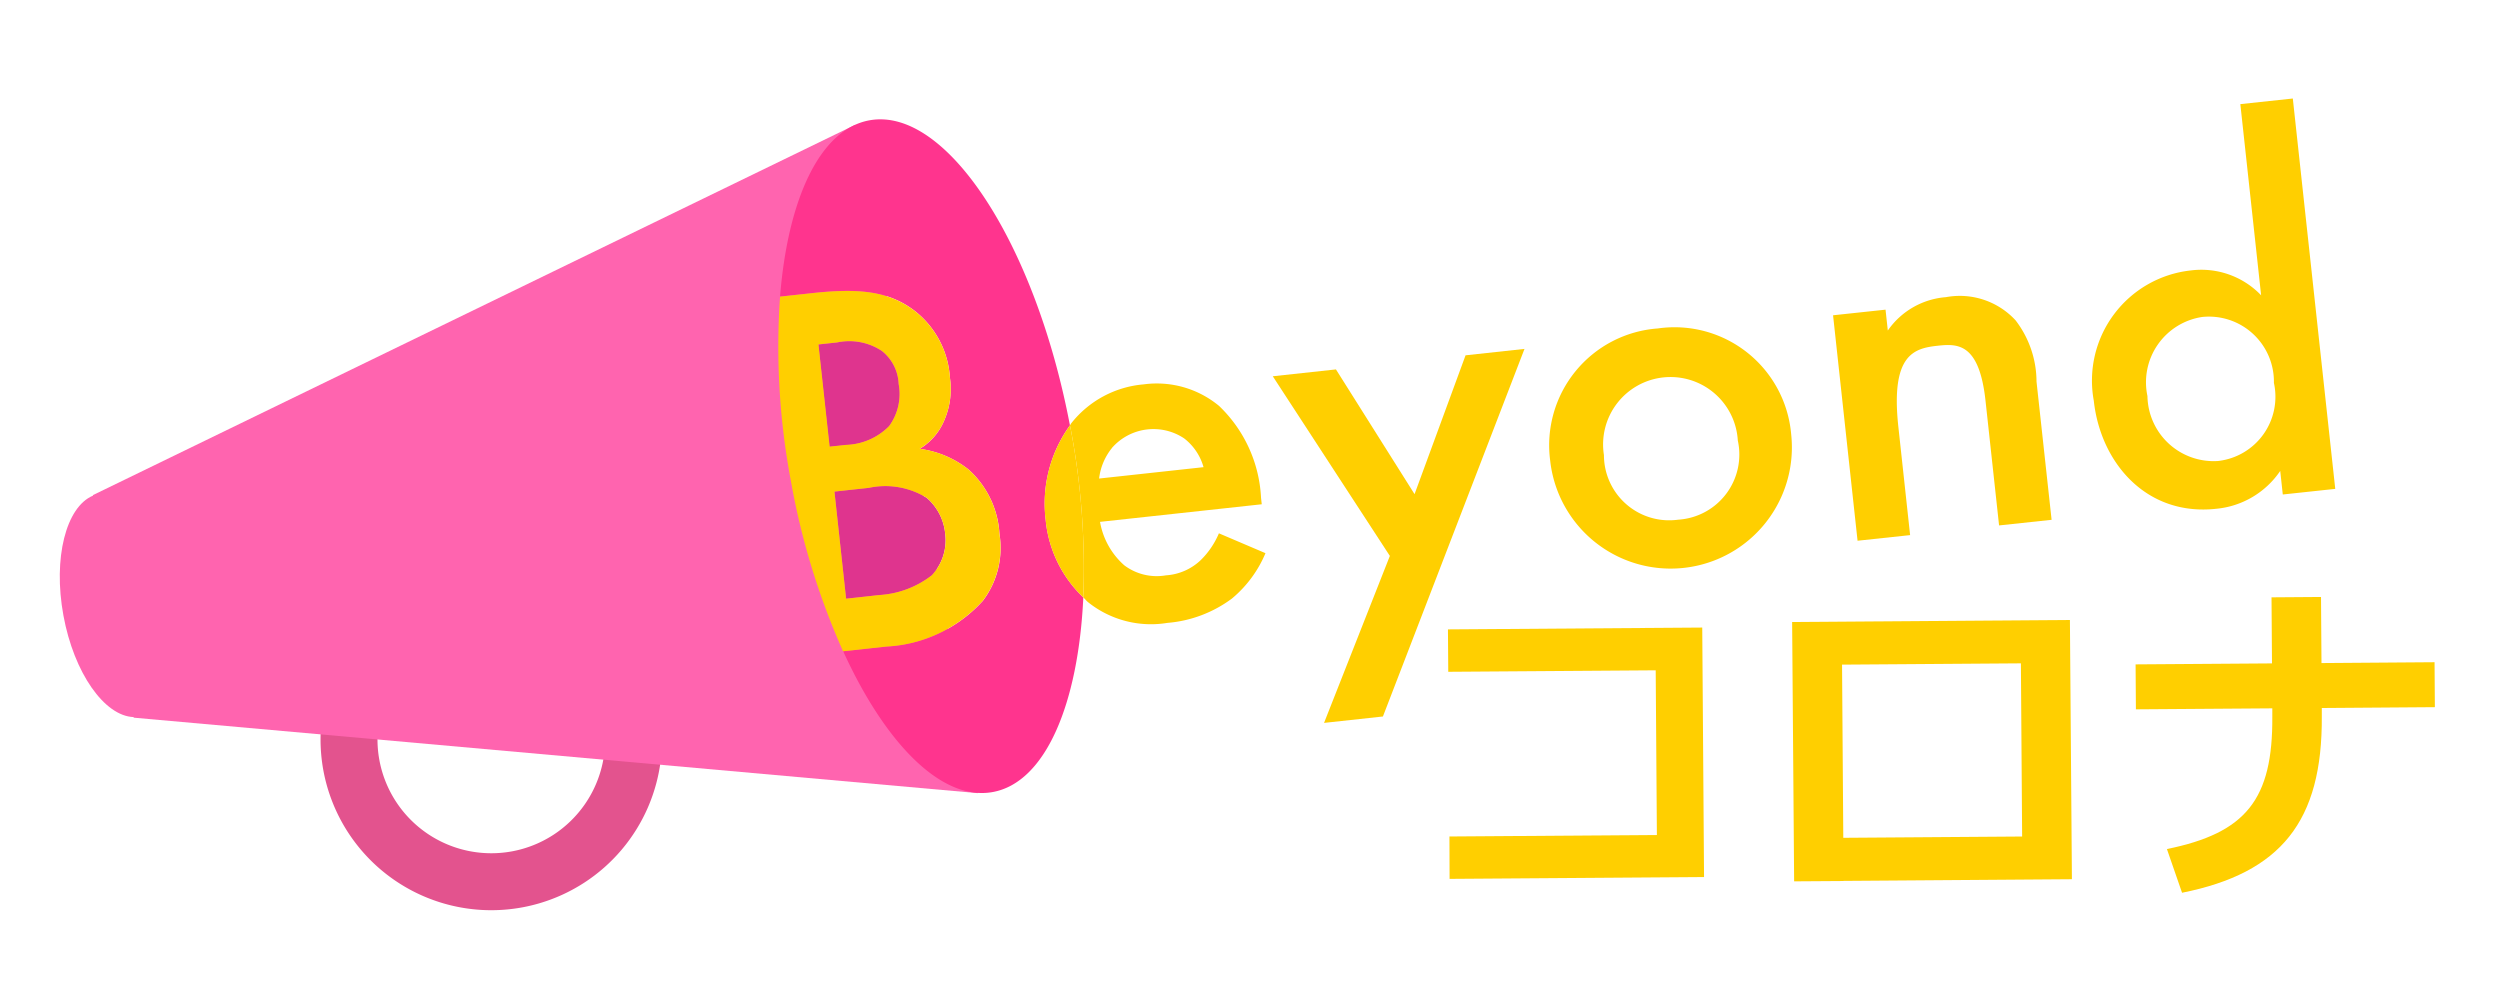 <svg id="レイヤー_1" data-name="レイヤー 1" xmlns="http://www.w3.org/2000/svg" viewBox="0 0 89 35"><defs><style>.cls-1{fill:#e3538e;}.cls-2{fill:#ff64af;}.cls-3{fill:none;}.cls-4{fill:#ff348e;}.cls-5{fill:#df348e;}.cls-6{fill:#ffcf00;}</style></defs><path class="cls-1" d="M16.393,20.347a6.078,6.078,0,1,0,7.074,4.878,6.076,6.076,0,0,0-7.074-4.878m1.83,9.962a4.052,4.052,0,1,1,3.253-4.718,4.053,4.053,0,0,1-3.253,4.718"/><path class="cls-2" d="M3.31,17.625l0,.02c-.957.4-1.429,2.215-1.052,4.268s1.464,3.581,2.5,3.615l0,.021,30.053,2.687L30.446,4.442Z"/><path class="cls-3" d="M59.2,13.371A2.335,2.335,0,0,0,57.1,16.2a2.4,2.4,0,1,0,4.766-.518A2.336,2.336,0,0,0,59.2,13.371Z"/><path class="cls-3" d="M42.155,15.609a1.965,1.965,0,0,0-2.568.338,2.125,2.125,0,0,0-.459,1.092l3.718-.405A1.965,1.965,0,0,0,42.155,15.609Z"/><path class="cls-3" d="M78.4,11.284A2.351,2.351,0,0,0,76.449,14.1a2.357,2.357,0,0,0,2.508,2.312,2.3,2.3,0,0,0,1.994-2.782A2.314,2.314,0,0,0,78.4,11.284Z"/><path class="cls-4" d="M38.09,15.144c-1.239-6.511-4.416-11.361-7.142-10.86-1.76.323-2.9,2.8-3.178,6.274l1.148-.125c1.64-.178,2.691-.08,3.615.61a3.279,3.279,0,0,1,1.285,2.405A2.794,2.794,0,0,1,33.6,15a2.127,2.127,0,0,1-.858.98,3.532,3.532,0,0,1,1.74.737,3.33,3.33,0,0,1,1.1,2.292,3.117,3.117,0,0,1-.59,2.378,4.956,4.956,0,0,1-3.431,1.627l-1.545.168c1.509,3.309,3.517,5.347,5.329,5.014,1.869-.343,3.041-3.116,3.221-6.928a4.378,4.378,0,0,1-1.34-2.765A4.75,4.75,0,0,1,38.09,15.144Z"/><path class="cls-5" d="M33.649,19a1.921,1.921,0,0,0-.659-1.278,2.806,2.806,0,0,0-2.064-.354l-1.22.132.415,3.812,1.181-.128a3.374,3.374,0,0,0,1.872-.705A1.827,1.827,0,0,0,33.649,19Z"/><path class="cls-5" d="M31.651,15.17a1.943,1.943,0,0,0,.339-1.5A1.583,1.583,0,0,0,31.4,12.5a2.1,2.1,0,0,0-1.6-.308l-.666.072.395,3.641.59-.063A2.253,2.253,0,0,0,31.651,15.17Z"/><path class="cls-6" d="M34.989,21.384a3.117,3.117,0,0,0,.59-2.378,3.33,3.33,0,0,0-1.1-2.292,3.532,3.532,0,0,0-1.74-.737A2.127,2.127,0,0,0,33.6,15a2.794,2.794,0,0,0,.218-1.549,3.279,3.279,0,0,0-1.285-2.405c-.924-.69-1.975-.788-3.615-.61l-1.148.125a25.722,25.722,0,0,0,.393,6.6,26.013,26.013,0,0,0,1.85,6.025l1.545-.168A4.956,4.956,0,0,0,34.989,21.384Zm-5.852-9.123.666-.072a2.1,2.1,0,0,1,1.6.308,1.583,1.583,0,0,1,.591,1.171,1.943,1.943,0,0,1-.339,1.5,2.253,2.253,0,0,1-1.529.669l-.59.063Zm.984,9.054L29.706,17.5l1.22-.132a2.806,2.806,0,0,1,2.064.354A1.921,1.921,0,0,1,33.649,19a1.827,1.827,0,0,1-.475,1.479,3.374,3.374,0,0,1-1.872.705Z"/><path class="cls-6" d="M42.742,19.944a1.977,1.977,0,0,1-1.234.538,1.92,1.92,0,0,1-1.485-.358,2.669,2.669,0,0,1-.862-1.546l5.757-.626-.025-.229A4.853,4.853,0,0,0,43.4,14.452a3.473,3.473,0,0,0-2.688-.768,3.675,3.675,0,0,0-2.57,1.378c-.021.025-.032.056-.052.082.011.06.025.118.037.178a26.426,26.426,0,0,1,.436,5.943c.061.056.111.124.176.176a3.584,3.584,0,0,0,2.818.734,4.449,4.449,0,0,0,2.3-.867,4.232,4.232,0,0,0,1.194-1.615l-1.658-.707A2.922,2.922,0,0,1,42.742,19.944Zm-3.155-4a1.965,1.965,0,0,1,2.568-.338,1.965,1.965,0,0,1,.691,1.025l-3.718.405A2.125,2.125,0,0,1,39.587,15.947Z"/><path class="cls-6" d="M38.127,15.322c-.012-.06-.026-.118-.037-.178a4.75,4.75,0,0,0-.867,3.356,4.378,4.378,0,0,0,1.34,2.765A26.426,26.426,0,0,0,38.127,15.322Z"/><polygon class="cls-6" points="50.358 17.592 47.56 13.151 45.311 13.395 49.479 19.791 47.136 25.735 49.232 25.507 54.272 12.421 52.174 12.649 50.358 17.592"/><path class="cls-6" d="M59.017,11.693a4.169,4.169,0,0,0-3.831,4.7,4.315,4.315,0,0,0,8.58-.932A4.168,4.168,0,0,0,59.017,11.693Zm.739,6.806A2.323,2.323,0,0,1,57.1,16.2a2.4,2.4,0,1,1,4.766-.518A2.324,2.324,0,0,1,59.756,18.5Z"/><path class="cls-6" d="M71.757,11.407a2.7,2.7,0,0,0-2.482-.828,2.777,2.777,0,0,0-2.069,1.188l-.081-.743-1.868.2.872,8.026L68,19.05l-.418-3.85c-.282-2.593.563-2.8,1.4-2.892.706-.077,1.474-.1,1.7,1.937l.485,4.46,1.87-.2L72.5,13.585A3.6,3.6,0,0,0,71.757,11.407Z"/><path class="cls-6" d="M81.624,3.507l-1.868.2.74,6.806a2.945,2.945,0,0,0-2.507-.885,3.946,3.946,0,0,0-3.45,4.637c.24,2.212,1.875,4.118,4.353,3.848a3.1,3.1,0,0,0,2.284-1.348l.091.839,1.868-.2ZM78.957,16.412A2.357,2.357,0,0,1,76.449,14.1,2.351,2.351,0,0,1,78.4,11.284a2.314,2.314,0,0,1,2.551,2.346A2.3,2.3,0,0,1,78.957,16.412Z"/><path class="cls-6" d="M60.6,22.341l.064,8.882-9.059.065L51.6,29.779l7.385-.053-.042-5.863-7.385.053-.011-1.51Z"/><path class="cls-6" d="M65.632,31.364l-1.761.012L63.8,22.143l9.889-.072L73.76,31.3l-8.128.06-.011-1.534,6.367-.046-.044-6.165-6.367.046Z"/><path class="cls-6" d="M80.883,23.617l-.017-2.352,1.762-.013.017,2.353,4.025-.03.011,1.6-4.025.03,0,.289c.028,3.749-1.456,5.583-4.975,6.288l-.539-1.556c2.814-.573,3.774-1.762,3.752-4.72l0-.289-4.856.035-.011-1.6Z"/></svg>